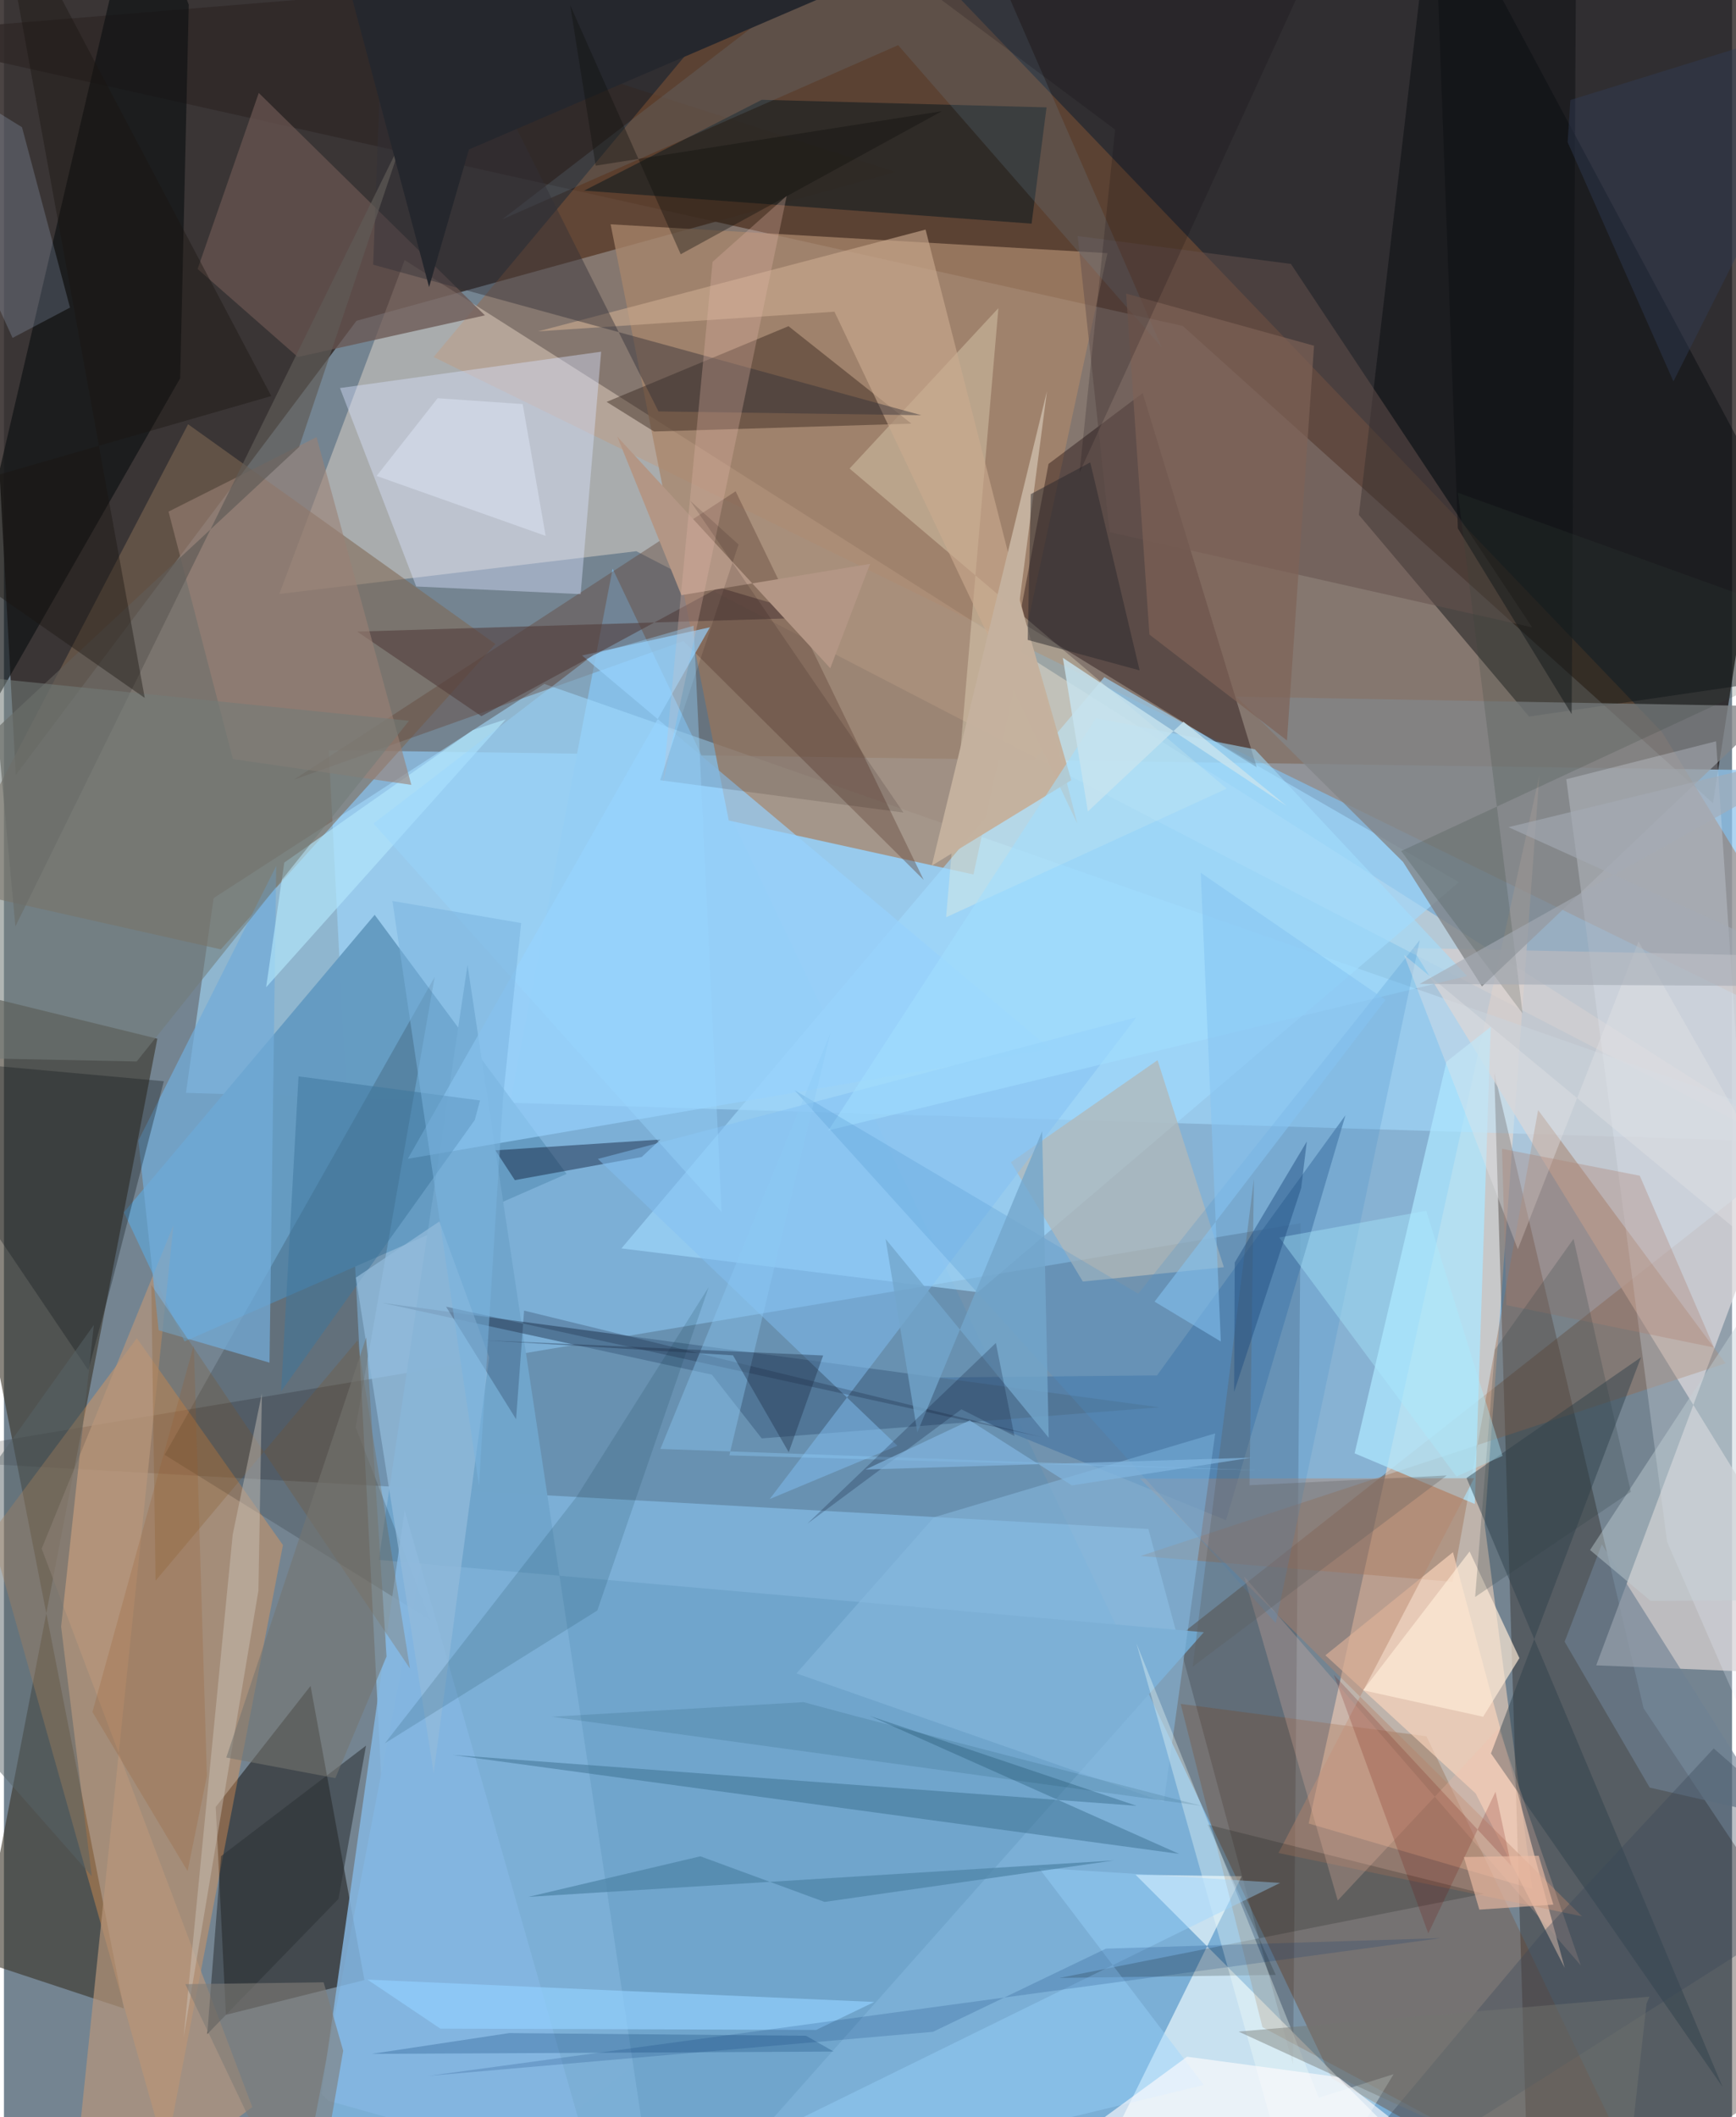 <svg xmlns="http://www.w3.org/2000/svg" width="228" height="278" viewBox="0 0 836 1024"><path fill="#748491" d="M0 0h836v1024H0z"/><path fill="#19110f" fill-opacity=".741" d="M826.79 388.515l-256.526-230.87L-62 16.672 896.643-62z"/><path fill="#8ec4eb" fill-opacity=".725" d="M898 373.19v158.66L194.078 1086l-36.946-723.148z"/><path fill="#322a28" fill-opacity=".875" d="M431.448 83.177l-260.899 71.982L5.719 374.855-17.688-60.938z"/><path fill="#7bafd6" fill-opacity=".988" d="M294.451 275.068L138.677 1086l578.678-38.424-74.963-42.383z"/><path fill="#a06239" fill-opacity=".38" d="M403.773-62L802.12 354.103 898 510.59l-690.15-337.9z"/><path fill="#ffeddc" fill-opacity=".384" d="M898 573.321L305.918 266.602l-172.703 20.67 60.615-161.46z"/><path fill="#fedbc1" fill-opacity=".541" d="M631.2 881.96l111.59-506.903-26.468 362.253 23.075 176.313z"/><path fill="#393327" fill-opacity=".6" d="M-11.972 948.263l69.975 23.142-97.55-496.938 113.748 27.915z"/><path fill="#a4ddff" fill-opacity=".565" d="M898 553.372L88.056 528.568l13.367-94.184 160.002-103.587z"/><path fill="#190f07" fill-opacity=".329" d="M793.198 826.211L898 983.595 738.098 1086l-17.14-567.312z"/><path fill="#a8856b" fill-opacity=".757" d="M350.64 396.851l118.392 26.11 64.807-300.516-240.36-13.959z"/><path fill="#d5cfcf" fill-opacity=".749" d="M770.294 805.467L898 463.098l-216.686-4.559L898 810.705z"/><path fill="#090105" fill-opacity=".173" d="M553.655 739.53l69.96 259.152 3.665-407.034-680.43 113.913z"/><path fill="#0a0600" fill-opacity=".459" d="M148.325 815.414l-45.88 58.556 4.92 100.524 67.015-16.802z"/><path fill="#f89d51" fill-opacity=".365" d="M134.969 747.288l-56.74 294.486-84.525-299.858 70.575-94.66z"/><path fill="#659bc1" fill-opacity=".992" d="M58.028 586.346l29.32 62.461 184.83-81.04-92.838-125.296z"/><path fill="#7f6854" fill-opacity=".569" d="M237.776 311.478l-132.864 147.7-132.88-29.906 117.04-224.077z"/><path fill="#a1dafd" fill-opacity=".635" d="M703.873 426.653L471.16 624.997l-172.447-21.182 233.605-276.293z"/><path fill="#f7ffff" fill-opacity=".624" d="M538.19 1030.211l160.513 27.901-151.261-151.366 51.335.738z"/><path fill="#130004" fill-opacity=".369" d="M550.894 190.116l-45.56 34.26-14.36 75.929 115.088 70.8z"/><path fill="#00060b" fill-opacity=".424" d="M691.899-62l-36.433 311.025 82.357 97.549L898 323.12z"/><path fill="#828587" fill-opacity=".784" d="M715.017 477.111l-38.172-60.223-80.636-79.95 261.339 4.716z"/><path fill="#7c3b0d" fill-opacity=".231" d="M688.149 839.773L806.106 1086 608.828 980.487l-39.577-156.382z"/><path fill="#9b6a4a" fill-opacity=".384" d="M742.194 536.934l90.652 122.464L549.83 752.58l150.999 12.48z"/><path fill="#63463a" fill-opacity=".408" d="M328.692 310.054l116.253 115.54-90.981-187.972-213.759 139.512z"/><path fill="#0f1213" fill-opacity=".682" d="M-44.95 410.67L85.253 182.931 89.401 2.298 65.527-62z"/><path fill="#d9e3ff" fill-opacity=".416" d="M199.439 283.678l-36.886-95.992 126.352-17.58-9.922 117.252z"/><path fill="#fed6bd" fill-opacity=".643" d="M711.95 867.405l-72.672-66.798 61.702-49.865 54.043 200.988z"/><path fill="#aee7ff" fill-opacity=".737" d="M711.54 727.418l-58.135-24.483 44.447-189.412 21.393-16.869z"/><path fill="#fdf4d7" fill-opacity=".294" d="M481.081 149.031l-72 77.592 182.45 154.801-135.76 62.237z"/><path fill="#70a5cb" fill-opacity=".992" d="M181.316 754.47l399.163 34.973L317.534 1086l-93.272-619.244z"/><path fill="#312119" fill-opacity=".427" d="M438.993 204.9l-124.504 3.806-22.93-14.325 87.982-36.611z"/><path fill="#09171d" fill-opacity=".529" d="M280.667 92.206l85.945-43.94 137.762 3.665-7.234 56.238z"/><path fill="#695450" fill-opacity=".737" d="M93.673 130.098l48.478 42.569 90.532-20.139L123.27 44.943z"/><path fill="#e3edf7" fill-opacity=".259" d="M828.273 358.531l34.7 521.141-58.38-133.95-48.79-368.831z"/><path fill="#020500" fill-opacity=".153" d="M208.375 472.488l-38.239 217.848 36.146 93.224L77.71 703.642z"/><path fill="#65514e" fill-opacity=".51" d="M519.426 114.174l15.425 143.21 204.466 46.052-116.72-175.782z"/><path fill="#4e7ba5" fill-opacity=".753" d="M591.188 735.271L649 539.376l-91.18 125.846-135.545 1.312z"/><path fill="#b0b8ba" fill-opacity=".765" d="M590.163 612.904l-32.094-100.127-70.923 49.346 34.788 57.722z"/><path fill="#96d1fd" fill-opacity=".678" d="M195.376 560.47l146.136-257.067-61.863 13.63 226.499 190.272z"/><path fill="#b8967a" fill-opacity=".678" d="M18.254 749.029L81.98 592.666 30.874 1086l89.258-66.892z"/><path fill="#020822" fill-opacity=".388" d="M247.153 570.788l-9.398-14.414 79.842-5.227-9.072 8.436z"/><path fill="#85b7e1" fill-opacity=".843" d="M153.65 1012.73l40.167-282.379 91.828 321.746-128.722-36.012z"/><path fill="#b6846b" fill-opacity=".435" d="M763.403 926.873l-146.831-30.646L711.24 714.96l-161.69.203z"/><path fill="#2e404a" fill-opacity=".463" d="M791.962 656.457l-84.408 58.4 123.867 294.536-112.042-161.33z"/><path fill="#cbaa8f" fill-opacity=".616" d="M258.42 160.255l143.353-9.496 117.468 247.57-73.39-287.283z"/><path fill="#517697" d="M558.976 680.665l-192.399 15.024-24.116-30.825-159.442-34.707z"/><path fill="#72acd8" fill-opacity=".729" d="M74.842 643.4l53.623 15.661 3.25-240.223-66.674 132.8z"/><path fill="#13191c" fill-opacity=".333" d="M-62 510.312L40.798 662.68l11.38-42.303 25.164-97.43z"/><path fill="#87b9df" fill-opacity=".557" d="M561.126 871.564l24.846-178.28-136.1 40.598-66.486 75.482z"/><path fill="#6c899c" fill-opacity=".208" d="M459.867-62l-218.9 168.145 191.605-84.304 127.549 146.187z"/><path fill="#503b39" fill-opacity=".565" d="M230.969 346.392l-60.12-40.914 223.945-6.857-48.891-14.487z"/><path fill="#feebd7" fill-opacity=".675" d="M733.133 801.962L709.03 750.4l-51.513 67.13 58.077 12.797z"/><path fill="#82bff3" fill-opacity=".486" d="M287.318 560.529l144.888 138.715-61.766 25.798 177.383-233z"/><path fill="#346787" fill-opacity=".439" d="M547.946 873.41l-330.932-24.606 351.502 47.86-149.797-66.786z"/><path fill="#b39685" fill-opacity=".992" d="M399.744 323.189l-103.056-112.04 31.037 76.711 91.27-15.143z"/><path fill="#2d3236" fill-opacity=".561" d="M105.02 897.764l70.139-53.458-13.337 74.148-63.47 65.379z"/><path fill="#0f1412" fill-opacity=".204" d="M582.282 882.468l32.976 72.729-104.686 1.472 205.213-40.729z"/><path fill="#323037" fill-opacity=".443" d="M316.644 198.995l127.189 1.836-265.22-72.8L185.688-62z"/><path fill="#bdd6fb" fill-opacity=".192" d="M-62 17.764L8.735 61.536l23.217 87.236-27.798 14.667z"/><path fill="#f3fffb" fill-opacity=".341" d="M636.079 1014.598L547.882 794.9l79.59 282.261 44.782-73.94z"/><path fill="#f5bdab" fill-opacity=".243" d="M723.16 835.882l-77.92 83.328-45.298-156.793 162.906 188.221z"/><path fill="#c4b19e" fill-opacity=".992" d="M504.592 189.118l-13.25 101.364 24.99 86.896-67.485 41.317z"/><path fill="#a1deff" fill-opacity=".553" d="M707.808 472.076l-102.66-109.647-76.832-15.073L398.87 546.713z"/><path fill="#e4b8a9" fill-opacity=".29" d="M342.81 126.653l35.87-31.936-40.37 193.98-19.508 90.257z"/><path fill="#3e769e" fill-opacity=".51" d="M227.774 541.686l2.524-9.428-87.791-11.656-8.43 152.344z"/><path fill="#92badb" fill-opacity=".718" d="M170.263 617.94l37.625 239.527 26.837-200.985-24.066-65.726z"/><path fill="#b5e8fe" fill-opacity=".627" d="M126.823 477.522l115.905-129.601-15.822 5.17-91.293 64.097z"/><path fill="#9ad5ff" fill-opacity=".396" d="M260.376 1086l320.083-77.568-79.824-105.027 116.744 7.292z"/><path fill="#998075" fill-opacity=".6" d="M110.752 367.153L79.618 247.45l71.616-36.024 45.85 168.19z"/><path fill="#4a92cf" fill-opacity=".235" d="M684.956 454.62l-136.22 171.087-166.334-98.466 232.866 257.772z"/><path fill="#824d18" fill-opacity=".22" d="M196.42 807.036L71.29 621.456l2.05 143.1 97.706-116.279z"/><path fill="#6d8093" fill-opacity=".631" d="M855.918 878.215l-59.756-13.636-41.15-70.555 17.993-47.068z"/><path fill="#ccc5bd" fill-opacity=".435" d="M86.916 985.311l23.736-243.015 14.137-68.323-1.688 95.36z"/><path fill="#91cffe" fill-opacity=".694" d="M421.047 968.28l-245.192-10.816L211.1 981.16l181.81.647z"/><path fill="#110300" fill-opacity=".129" d="M331.94 242.184l103.204 150.83-117.7-15.661L355.38 263.36z"/><path fill="#605b57" fill-opacity=".682" d="M5.538 448.046L193.088 66.53l-50.286 149.622L-3.291 352.077z"/><path fill="#fffbfd" fill-opacity=".624" d="M645.515 1004.616l-73.152-9.852L447.79 1086l228.734-57.1z"/><path fill="#e4e4e5" fill-opacity=".384" d="M790.751 455.393L898 644.353 677.34 461.874 732.372 604.2z"/><path fill="#2b292e" fill-opacity=".494" d="M496.772 238.989l28.742-15.35 23.892 100.603-54.145-14.736z"/><path fill="#7e6257" fill-opacity=".675" d="M633.78 167.222l-13.09 190.925-66.543-51.227-11.265-164.914z"/><path fill="#003270" fill-opacity=".176" d="M533.122 942.49l-83.69 40.222-244.015 21.307 489.748-66.62z"/><path fill="#576467" fill-opacity=".494" d="M27.648 786.745l15.836-145.904L-62 788.755 42.475 907.42z"/><path fill="#0a3648" fill-opacity=".149" d="M287.035 778.957l53.909-156.435-64.03 101.557L184.3 843.17z"/><path fill="#727b77" fill-opacity=".561" d="M64.211 513.405l-89.38-1.829-11.487-186.651 232.629 23.686z"/><path fill="#191411" fill-opacity=".4" d="M68.114 337.566L-4.558-62l133.874 253.555L-62 246.73z"/><path fill="#5d5d5e" fill-opacity=".306" d="M575.057 806.164l29.634-235.97-2.132 148.158 95.41-4.721z"/><path fill="#ad7e71" fill-opacity=".325" d="M726.856 631.229l-2.125-75.599 66.628 13.021 35.909 83.102z"/><path fill="#710a01" fill-opacity=".184" d="M643.35 809.994l45.706 125.139 32.521-68.525 7.617 35.843z"/><path fill="#4e84a7" fill-opacity=".714" d="M396.976 919.893l-60.07-22.061-83.196 19.615 283.347-17.615z"/><path fill="#020621" fill-opacity=".204" d="M213.884 632l33.865 54.422 3.877-52.533 250.516 61.233z"/><path fill="#c3d3d7" fill-opacity=".424" d="M898 773.862l-2.567-220.086-128.122 195.922 29.284 24.573z"/><path fill="#c7e4ef" fill-opacity=".812" d="M524.37 392.491l-12.103-74.318 108.341 71.7-49.996-40.806z"/><path fill="#3a495a" fill-opacity=".353" d="M898 907.58L617.491 1086l126.555-150.89 83.087-89.452z"/><path fill="#8dc9f6" fill-opacity=".392" d="M317.575 700.795l292.004 10.442-258.662-7.321 48.902-204.3z"/><path fill="#0e1114" fill-opacity=".522" d="M760.776-62h-69.212l11.794 317.573 55.042 89.832z"/><path fill="#73a6cc" fill-opacity=".776" d="M441.878 692.776l60.36-145.624 3.197 148.273-78.929-96.2z"/><path fill="#25272d" d="M469.386-32.838L167.26-5.195l38.407 144.049 19.277-66.557z"/><path fill="#060106" fill-opacity=".173" d="M641.673-36.476L520.343 228.48l17.209-165.793L389.14-48.118z"/><path fill="#99d6ff" fill-opacity=".388" d="M178.764 398.312l106.576-81.777 48.294-13.89 13.58 283.65z"/><path fill="#2e4146" fill-opacity=".227" d="M721.283 652.732l38.035-53.543 27.708 122.346-75.307 50.863z"/><path fill="#757570" fill-opacity=".565" d="M107.555 850.067l52.773 9.95 24.76-58.822-9.842-154.372z"/><path fill="#807d77" fill-opacity=".604" d="M154.648 958.78l-66.913.886L147.85 1086l16.266-94.137z"/><path fill="#354138" fill-opacity=".2" d="M703.363 238.317L898 308.415l-222.075 103.22 58.762 78.562z"/><path fill="#00386b" fill-opacity=".243" d="M388.01 984.628l-143.567-1.299-66.615 10.063 223.561-1.138z"/><path fill="#10100b" fill-opacity=".369" d="M273.91 2.465l53.48 120.512 126.339-69.191-167.479 26.34z"/><path fill="#efbda5" fill-opacity=".624" d="M713.734 923.622l-7.46-25.431 36.194-.625 7.082 23.627z"/><path fill="#303d59" fill-opacity=".424" d="M807.642 184.48L756.458 68.759l1.318-20.366L898 4.88z"/><path fill="#a4aab5" fill-opacity=".604" d="M684.87 475.896L898 477.144l-170.163-77.07 162.12-39.393z"/><path fill="#acedff" fill-opacity=".376" d="M702.678 714.126l22.31-9.962-36.944-118.547-71.086 12.929z"/><path fill="#214e80" fill-opacity=".475" d="M627.549 574.658l2.736-22.553-34.864 58.534-.298 62.574z"/><path fill="#985c2a" fill-opacity=".224" d="M42.797 828.053l46.037 76.957 9.344-46.012-6.328-208.427z"/><path fill="#747772" fill-opacity=".435" d="M794.646 969.09l-11.031 99.13-186.372-85.624 198.786-16.878z"/><path fill="#7ab4df" fill-opacity=".529" d="M229.808 718.54l11.615-187.448 8.78-84.646-62.276-10.675z"/><path fill="#040d25" fill-opacity=".22" d="M488.845 694.565l-25.67-12.928L388.603 737l91.256-87.461z"/><path fill="#82b6e0" fill-opacity=".686" d="M603.403 705.017l-86.78 13.41-49.396-31.436-50.434 23.772z"/><path fill="#1f314a" fill-opacity=".396" d="M396.303 655.6L232.4 648.225l120.284 7.3 26.97 46.874z"/><path fill="#85c3f2" fill-opacity=".557" d="M556.617 629.56l32.07 19.285-9.709-226.7 89.353 61.458z"/><path fill="#dee6f6" fill-opacity=".478" d="M209.802 192.608l-29.534 37.593 81.79 28.993-11.111-63.76z"/><path fill="#073745" fill-opacity=".122" d="M579.328 873.42l-314.3-43.101 121.788-7.054 24.64 6.623z"/></svg>